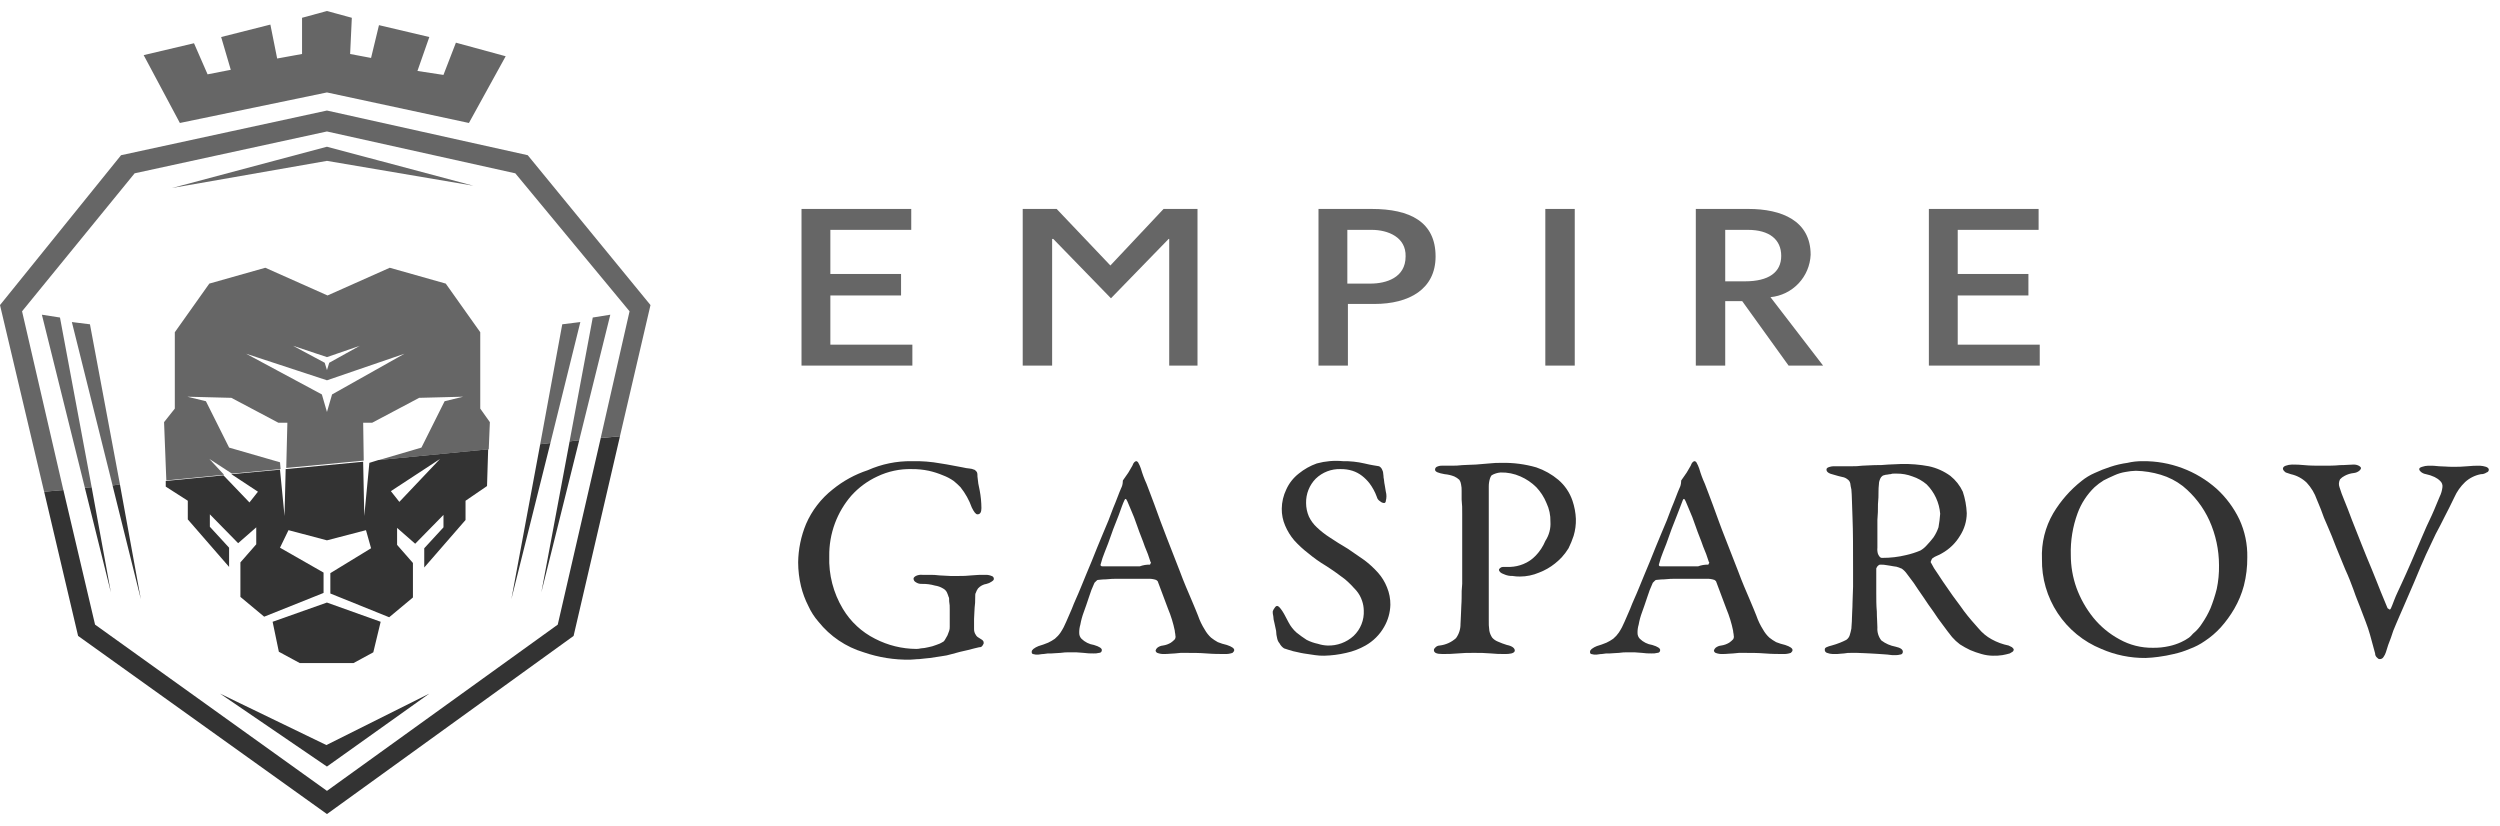 <svg width="215" height="71" viewBox="0 0 215 71" fill="none" xmlns="http://www.w3.org/2000/svg">
<path d="M68.93 31.441V17.969H78.367V19.768H71.411V23.562H77.491V25.41H71.411V29.641H78.464V31.441L68.93 31.441Z" fill="#666666"/>
<path d="M100.552 31.441V20.547H100.504L95.542 25.653L90.58 20.547H90.483V31.441H87.953V17.969H90.872L95.493 22.832L100.066 17.969H102.985V31.441H100.552Z" fill="#666666"/>
<path d="M118.206 26.14H115.92V31.441H113.391V17.969H117.963C121.271 17.969 123.46 19.087 123.46 22.054C123.46 24.875 121.174 26.14 118.206 26.14ZM117.963 19.768H115.871V24.389H117.866C119.179 24.389 120.882 23.902 120.882 22.054C120.931 20.401 119.374 19.768 117.963 19.768Z" fill="#666666"/>
<path d="M132.898 31.441V17.969H135.428V31.441H132.898Z" fill="#666666"/>
<path d="M153.818 31.441L149.829 25.896H148.369V31.441H145.84V17.969H150.364C153.234 17.969 155.715 18.99 155.715 21.908C155.676 22.831 155.305 23.708 154.671 24.378C154.036 25.049 153.18 25.467 152.261 25.556L156.785 31.441H153.818ZM150.315 19.768H148.369V24.194H150.072C152.115 24.194 153.185 23.416 153.185 22.006C153.185 20.595 152.164 19.768 150.315 19.768Z" fill="#666666"/>
<path d="M165.883 31.441V17.969H175.32V19.768H168.364V23.562H174.444V25.41H168.364V29.641H175.417V31.441L165.883 31.441Z" fill="#666666"/>
<path d="M78.418 39.661C79.25 39.641 80.081 39.706 80.899 39.855C81.58 39.953 82.213 40.098 82.796 40.196C82.988 40.244 83.183 40.277 83.38 40.293C83.514 40.302 83.646 40.335 83.769 40.39C83.818 40.39 83.867 40.439 83.964 40.536C84.061 40.633 84.061 40.779 84.061 40.974C84.093 41.384 84.158 41.79 84.256 42.19C84.35 42.687 84.399 43.191 84.402 43.697C84.402 44.038 84.304 44.233 84.061 44.233C83.915 44.233 83.769 44.038 83.575 43.649C83.35 43.015 83.021 42.423 82.602 41.898C82.418 41.709 82.223 41.53 82.018 41.363C81.732 41.162 81.421 40.999 81.094 40.877C80.701 40.711 80.294 40.581 79.878 40.487C79.398 40.386 78.909 40.337 78.418 40.342C77.393 40.315 76.376 40.532 75.451 40.974C74.6 41.367 73.839 41.93 73.213 42.627C72.603 43.331 72.126 44.138 71.802 45.011C71.468 45.913 71.303 46.869 71.316 47.831C71.26 49.42 71.666 50.991 72.484 52.355C73.143 53.461 74.105 54.355 75.256 54.932C76.354 55.501 77.571 55.801 78.808 55.808C78.939 55.808 79.07 55.792 79.197 55.759C79.41 55.747 79.622 55.715 79.829 55.662C80.062 55.62 80.29 55.554 80.51 55.467C80.733 55.4 80.946 55.302 81.142 55.175C81.203 55.12 81.252 55.054 81.288 54.981C81.337 54.884 81.434 54.738 81.483 54.641C81.532 54.495 81.58 54.397 81.629 54.252C81.666 54.142 81.682 54.026 81.677 53.911V52.403C81.687 52.175 81.671 51.947 81.629 51.722C81.629 51.528 81.629 51.382 81.58 51.333C81.54 51.201 81.491 51.071 81.434 50.944C81.36 50.797 81.241 50.678 81.094 50.604C80.885 50.478 80.654 50.395 80.413 50.361C80.034 50.252 79.64 50.202 79.245 50.215C79.072 50.219 78.901 50.168 78.759 50.069C78.704 50.041 78.657 50 78.623 49.949C78.588 49.898 78.568 49.838 78.564 49.777C78.564 49.68 78.613 49.631 78.759 49.534C78.94 49.446 79.143 49.413 79.343 49.437H79.926C80.219 49.43 80.512 49.446 80.802 49.485C81.094 49.485 81.434 49.534 81.726 49.534H82.456C82.813 49.54 83.171 49.523 83.526 49.485C83.946 49.444 84.369 49.427 84.791 49.437C84.958 49.435 85.124 49.468 85.277 49.534C85.333 49.546 85.382 49.577 85.417 49.621C85.453 49.665 85.472 49.72 85.472 49.777C85.472 49.874 85.423 49.923 85.277 50.02C85.146 50.114 84.997 50.18 84.839 50.215C84.559 50.257 84.302 50.395 84.11 50.604C84.026 50.723 83.96 50.854 83.915 50.993C83.867 51.041 83.867 51.187 83.867 51.431C83.872 51.707 83.856 51.983 83.818 52.257C83.818 52.549 83.769 52.89 83.769 53.23V54.106C83.765 54.279 83.816 54.449 83.915 54.592C83.969 54.696 84.054 54.781 84.158 54.835C84.402 54.981 84.548 55.078 84.548 55.127C84.596 55.175 84.596 55.224 84.596 55.321C84.596 55.37 84.548 55.419 84.499 55.516C84.47 55.566 84.427 55.607 84.375 55.633C84.323 55.659 84.265 55.669 84.207 55.662C83.964 55.711 83.623 55.808 83.234 55.905C82.796 56.002 82.359 56.1 81.872 56.245C81.571 56.338 81.261 56.404 80.948 56.44C80.607 56.489 80.267 56.537 79.975 56.586C79.634 56.635 79.343 56.635 79.051 56.683C78.759 56.683 78.516 56.732 78.272 56.732C76.916 56.755 75.566 56.541 74.284 56.1C72.749 55.64 71.392 54.724 70.392 53.473C70.034 53.065 69.739 52.606 69.516 52.111C69.24 51.571 69.027 50.999 68.884 50.409C68.725 49.74 68.644 49.054 68.641 48.367C68.656 47.231 68.887 46.108 69.322 45.059C69.826 43.896 70.612 42.877 71.608 42.093C72.504 41.362 73.526 40.801 74.624 40.439C75.817 39.907 77.112 39.642 78.418 39.661Z" fill="#333333"/>
<path d="M97.726 39.66C97.775 39.66 97.823 39.709 97.872 39.757C97.97 39.927 98.052 40.106 98.115 40.292C98.244 40.742 98.407 41.181 98.602 41.606C98.796 42.141 99.039 42.724 99.283 43.405C99.623 44.329 99.964 45.302 100.353 46.275C100.742 47.296 101.131 48.269 101.472 49.144C101.812 50.068 102.153 50.846 102.444 51.527C102.736 52.208 102.931 52.694 103.028 52.938C103.174 53.365 103.37 53.773 103.612 54.154C103.753 54.407 103.934 54.637 104.147 54.834C104.33 54.981 104.525 55.111 104.731 55.224C104.983 55.326 105.244 55.407 105.509 55.467C105.947 55.613 106.142 55.758 106.142 55.904C106.142 56.002 106.093 56.05 105.996 56.148C105.777 56.223 105.546 56.257 105.315 56.245C104.877 56.245 104.39 56.245 103.758 56.196C103.174 56.148 102.59 56.148 102.007 56.148C101.682 56.134 101.356 56.15 101.034 56.196C100.791 56.196 100.499 56.245 100.158 56.245C99.943 56.258 99.727 56.225 99.526 56.148C99.487 56.13 99.454 56.102 99.429 56.068C99.403 56.035 99.386 55.995 99.38 55.953C99.401 55.858 99.452 55.773 99.526 55.71C99.665 55.599 99.835 55.531 100.012 55.515C100.253 55.48 100.485 55.398 100.693 55.272C100.817 55.187 100.931 55.09 101.034 54.98C101.065 54.93 101.086 54.874 101.094 54.815C101.102 54.757 101.098 54.697 101.082 54.64C101.082 54.494 101.034 54.397 101.034 54.251C100.902 53.601 100.706 52.966 100.45 52.354L99.575 50.02C99.575 49.971 99.477 49.922 99.428 49.874C99.194 49.795 98.946 49.762 98.699 49.776H96.218C95.844 49.767 95.471 49.783 95.099 49.825C94.759 49.825 94.515 49.874 94.418 49.874C94.369 49.874 94.321 49.922 94.272 49.971L94.126 50.117C93.935 50.527 93.772 50.949 93.64 51.381C93.494 51.819 93.348 52.257 93.202 52.646C93.072 52.993 92.974 53.351 92.91 53.716C92.839 53.952 92.806 54.199 92.813 54.445C92.812 54.627 92.882 54.801 93.007 54.932C93.299 55.218 93.673 55.406 94.078 55.467C94.564 55.613 94.759 55.759 94.759 55.904C94.76 55.937 94.756 55.969 94.744 56C94.733 56.03 94.715 56.058 94.692 56.081C94.669 56.104 94.641 56.122 94.611 56.133C94.58 56.145 94.548 56.15 94.515 56.148C94.356 56.188 94.192 56.204 94.029 56.196C93.752 56.202 93.476 56.185 93.202 56.148C92.798 56.104 92.392 56.088 91.986 56.099C91.725 56.092 91.465 56.109 91.207 56.148C90.916 56.148 90.672 56.196 90.429 56.196C90.201 56.186 89.972 56.203 89.748 56.245C89.553 56.245 89.408 56.294 89.31 56.294C89.147 56.31 88.981 56.294 88.824 56.245C88.727 56.196 88.727 56.148 88.727 56.05C88.727 55.953 88.775 55.904 88.873 55.807C89.006 55.706 89.153 55.624 89.31 55.564C89.591 55.482 89.867 55.385 90.137 55.272C90.342 55.177 90.537 55.063 90.721 54.932C90.908 54.777 91.072 54.597 91.207 54.397C91.4 54.105 91.562 53.796 91.694 53.473C91.791 53.278 91.937 52.889 92.18 52.354C92.375 51.819 92.667 51.235 92.959 50.506C93.251 49.825 93.542 49.047 93.883 48.269C94.224 47.442 94.515 46.664 94.856 45.886C95.196 45.107 95.488 44.378 95.731 43.697C96.023 43.016 96.218 42.432 96.412 41.995C96.5 41.829 96.55 41.647 96.558 41.46C96.558 41.362 96.558 41.314 96.607 41.265C96.704 41.119 96.85 40.925 97.045 40.633C97.191 40.39 97.337 40.147 97.385 40.049C97.483 39.757 97.629 39.66 97.726 39.66ZM98.893 48.56C98.92 48.534 98.937 48.5 98.942 48.463C98.953 48.455 98.963 48.444 98.969 48.431C98.975 48.418 98.978 48.404 98.978 48.39C98.978 48.376 98.975 48.362 98.969 48.349C98.963 48.337 98.953 48.326 98.942 48.317C98.805 47.871 98.643 47.432 98.456 47.004C98.261 46.42 98.018 45.886 97.823 45.302C97.629 44.718 97.434 44.232 97.24 43.794C97.045 43.356 96.948 43.065 96.899 43.016C96.85 42.87 96.753 42.87 96.704 43.016C96.558 43.308 96.412 43.746 96.218 44.281C96.023 44.816 95.78 45.35 95.585 45.934C95.391 46.518 95.196 47.004 95.002 47.49C94.865 47.823 94.752 48.164 94.661 48.512C94.613 48.609 94.661 48.706 94.807 48.706H98.018C98.297 48.601 98.595 48.552 98.893 48.56Z" fill="#333333"/>
<path d="M115.485 39.66C116.107 39.65 116.728 39.716 117.334 39.855C117.918 40.001 118.355 40.05 118.599 40.098C118.703 40.152 118.788 40.237 118.842 40.341C118.891 40.487 118.939 40.536 118.939 40.584C118.939 40.682 118.988 40.876 118.988 41.071C119.036 41.265 119.036 41.509 119.085 41.703C119.134 41.898 119.134 42.092 119.182 42.287C119.251 42.542 119.251 42.81 119.182 43.065C119.182 43.162 119.134 43.26 119.036 43.26C118.909 43.254 118.788 43.202 118.696 43.114C118.623 43.072 118.559 43.017 118.509 42.95C118.459 42.883 118.423 42.806 118.404 42.724C118.252 42.306 118.039 41.913 117.772 41.557C117.587 41.322 117.375 41.109 117.139 40.925C116.891 40.732 116.611 40.584 116.312 40.487C115.982 40.384 115.637 40.335 115.291 40.341C114.897 40.328 114.504 40.395 114.136 40.537C113.769 40.679 113.433 40.894 113.15 41.168C112.88 41.444 112.668 41.771 112.526 42.13C112.384 42.489 112.315 42.873 112.323 43.26C112.324 43.661 112.407 44.058 112.567 44.427C112.733 44.775 112.964 45.089 113.248 45.351C113.592 45.678 113.967 45.971 114.367 46.226C114.804 46.518 115.339 46.858 115.923 47.199C116.41 47.539 116.896 47.88 117.334 48.172C117.756 48.49 118.147 48.848 118.501 49.242C118.833 49.614 119.097 50.042 119.28 50.506C119.479 50.983 119.578 51.497 119.572 52.014C119.554 52.681 119.37 53.333 119.036 53.911C118.658 54.582 118.102 55.137 117.431 55.516C116.915 55.809 116.357 56.022 115.777 56.148C115.155 56.294 114.519 56.376 113.88 56.391C113.62 56.396 113.359 56.38 113.102 56.342C112.81 56.294 112.469 56.245 112.129 56.197C111.788 56.148 111.496 56.051 111.205 56.002C110.913 55.905 110.67 55.856 110.426 55.759C110.261 55.649 110.127 55.498 110.037 55.321C109.94 55.21 109.874 55.076 109.843 54.932C109.783 54.71 109.75 54.481 109.745 54.251C109.697 54.008 109.648 53.813 109.599 53.57C109.543 53.38 109.511 53.184 109.502 52.987C109.467 52.86 109.451 52.729 109.453 52.597C109.48 52.491 109.53 52.391 109.599 52.306C109.697 52.16 109.745 52.111 109.843 52.111C109.94 52.111 110.086 52.257 110.28 52.549C110.475 52.841 110.621 53.181 110.815 53.522C110.987 53.853 111.218 54.15 111.496 54.397C111.777 54.624 112.069 54.835 112.372 55.029C112.68 55.186 113.007 55.3 113.345 55.37C113.612 55.457 113.891 55.507 114.172 55.516C114.997 55.542 115.8 55.245 116.41 54.689C116.705 54.409 116.936 54.068 117.087 53.69C117.238 53.312 117.306 52.907 117.285 52.5C117.28 52.219 117.231 51.94 117.139 51.673C117.035 51.353 116.869 51.056 116.653 50.798C116.353 50.45 116.028 50.125 115.68 49.825C115.242 49.485 114.707 49.096 114.026 48.658C113.496 48.341 112.992 47.983 112.518 47.588C112.079 47.253 111.672 46.879 111.302 46.469C110.98 46.09 110.718 45.663 110.524 45.205C110.324 44.745 110.225 44.247 110.232 43.746C110.239 43.173 110.372 42.608 110.621 42.092C110.862 41.558 111.229 41.091 111.691 40.73C112.156 40.352 112.682 40.055 113.248 39.855C113.976 39.656 114.734 39.59 115.485 39.66Z" fill="#333333"/>
<path d="M133.337 44.864C133.352 44.31 133.235 43.76 132.997 43.259C132.792 42.755 132.495 42.293 132.121 41.898C131.728 41.508 131.266 41.195 130.759 40.974C130.224 40.735 129.642 40.619 129.057 40.633C128.782 40.653 128.515 40.736 128.278 40.876C128.21 40.962 128.16 41.062 128.132 41.168C128.065 41.389 128.032 41.618 128.035 41.849V53.278C128.023 53.603 128.039 53.929 128.084 54.251C128.126 54.46 128.208 54.658 128.327 54.835C128.459 54.986 128.626 55.103 128.813 55.175C129.066 55.288 129.326 55.386 129.592 55.467C130.078 55.564 130.273 55.759 130.273 55.953C130.273 56.05 130.175 56.148 129.981 56.196C129.789 56.237 129.593 56.253 129.397 56.245C129.007 56.251 128.617 56.235 128.23 56.196C127.712 56.154 127.192 56.137 126.673 56.148C126.235 56.142 125.796 56.158 125.36 56.196C124.923 56.235 124.484 56.252 124.046 56.245C123.56 56.245 123.316 56.148 123.316 55.905C123.316 55.807 123.365 55.759 123.462 55.661C123.554 55.573 123.675 55.521 123.803 55.516C124.328 55.457 124.821 55.236 125.214 54.883C125.473 54.531 125.609 54.104 125.603 53.667C125.603 53.376 125.651 53.035 125.651 52.646C125.651 52.257 125.7 51.868 125.7 51.43C125.691 51.024 125.707 50.618 125.749 50.214V44.184C125.76 43.778 125.744 43.371 125.7 42.968V42.238C125.708 42.042 125.692 41.846 125.651 41.654C125.633 41.515 125.583 41.382 125.505 41.265C125.376 41.146 125.228 41.047 125.068 40.974C124.803 40.869 124.524 40.804 124.241 40.779C123.706 40.682 123.414 40.584 123.414 40.39C123.413 40.34 123.426 40.29 123.452 40.247C123.478 40.204 123.515 40.169 123.56 40.147C123.696 40.081 123.846 40.047 123.997 40.049H124.824C125.133 40.055 125.442 40.039 125.749 40.001C126.089 40.001 126.478 39.952 126.916 39.952C127.305 39.904 127.694 39.904 128.084 39.855C128.439 39.816 128.796 39.799 129.154 39.806C130.157 39.786 131.157 39.917 132.121 40.195C132.815 40.431 133.458 40.794 134.018 41.265C134.579 41.745 134.999 42.366 135.234 43.065C135.404 43.567 135.503 44.091 135.526 44.621C135.54 45.115 135.474 45.607 135.332 46.08C135.212 46.447 135.065 46.805 134.894 47.15C134.723 47.427 134.528 47.687 134.31 47.928C134.128 48.12 133.933 48.298 133.726 48.463C133.316 48.792 132.856 49.055 132.364 49.242C131.842 49.466 131.279 49.582 130.71 49.582C130.499 49.585 130.287 49.569 130.078 49.533C129.827 49.542 129.577 49.492 129.348 49.387C129.057 49.29 128.911 49.144 128.911 48.998C128.911 48.95 128.959 48.901 129.008 48.852C129.074 48.792 129.161 48.757 129.251 48.755H129.883C130.268 48.739 130.646 48.657 131.002 48.512C131.408 48.349 131.773 48.101 132.073 47.782C132.425 47.416 132.705 46.987 132.9 46.518C133.222 46.029 133.376 45.449 133.337 44.864Z" fill="#333333"/>
<path d="M145.742 39.66C145.79 39.66 145.839 39.709 145.888 39.757C145.986 39.927 146.067 40.106 146.131 40.292C146.26 40.742 146.422 41.181 146.617 41.606C146.812 42.141 147.055 42.724 147.298 43.405C147.639 44.329 147.979 45.302 148.368 46.275C148.758 47.296 149.147 48.269 149.487 49.144C149.828 50.068 150.168 50.846 150.46 51.527C150.752 52.208 150.947 52.694 151.044 52.938C151.19 53.365 151.386 53.773 151.628 54.154C151.769 54.407 151.95 54.637 152.163 54.834C152.346 54.981 152.541 55.111 152.747 55.224C152.999 55.326 153.259 55.407 153.525 55.467C153.963 55.613 154.157 55.758 154.157 55.904C154.157 56.002 154.109 56.05 154.011 56.148C153.793 56.223 153.561 56.257 153.33 56.245C152.892 56.245 152.406 56.245 151.774 56.196C151.19 56.148 150.606 56.148 150.022 56.148C149.697 56.134 149.372 56.15 149.049 56.196C148.806 56.196 148.514 56.245 148.174 56.245C147.959 56.258 147.743 56.225 147.541 56.148C147.503 56.13 147.47 56.102 147.444 56.068C147.419 56.035 147.402 55.995 147.396 55.953C147.416 55.858 147.468 55.773 147.541 55.71C147.681 55.599 147.85 55.531 148.028 55.515C148.269 55.48 148.5 55.398 148.709 55.272C148.832 55.187 148.947 55.09 149.049 54.98C149.081 54.93 149.101 54.874 149.11 54.815C149.118 54.757 149.114 54.697 149.098 54.64C149.098 54.494 149.049 54.397 149.049 54.251C148.917 53.601 148.722 52.966 148.466 52.354C148.174 51.576 147.882 50.798 147.59 50.02C147.59 49.971 147.493 49.922 147.444 49.874C147.209 49.795 146.962 49.762 146.715 49.776H144.234C143.86 49.767 143.486 49.783 143.115 49.825C142.774 49.825 142.531 49.874 142.434 49.874C142.385 49.874 142.336 49.922 142.288 49.971L142.142 50.117C141.951 50.527 141.788 50.949 141.655 51.381C141.509 51.819 141.364 52.257 141.218 52.646C141.087 52.993 140.99 53.351 140.926 53.716C140.854 53.952 140.821 54.199 140.828 54.445C140.828 54.627 140.897 54.801 141.023 54.932C141.314 55.219 141.689 55.406 142.093 55.467C142.58 55.613 142.774 55.759 142.774 55.904C142.776 55.937 142.771 55.969 142.76 56C142.748 56.03 142.73 56.058 142.707 56.081C142.684 56.104 142.657 56.122 142.626 56.133C142.596 56.145 142.563 56.15 142.531 56.148C142.372 56.188 142.208 56.204 142.045 56.196C141.768 56.202 141.492 56.185 141.218 56.148C140.814 56.104 140.407 56.088 140.001 56.099C139.741 56.092 139.481 56.109 139.223 56.148C138.931 56.148 138.688 56.196 138.445 56.196C138.217 56.186 137.988 56.203 137.764 56.245C137.569 56.245 137.423 56.294 137.326 56.294C137.162 56.31 136.997 56.294 136.839 56.245C136.742 56.196 136.742 56.148 136.742 56.05C136.742 55.953 136.791 55.904 136.888 55.807C137.022 55.706 137.169 55.624 137.326 55.564C137.607 55.482 137.883 55.385 138.153 55.272C138.358 55.177 138.553 55.063 138.737 54.932C138.923 54.777 139.087 54.597 139.223 54.397C139.415 54.105 139.578 53.796 139.71 53.473C139.807 53.278 139.953 52.889 140.196 52.354C140.391 51.819 140.682 51.235 140.974 50.506C141.266 49.825 141.558 49.047 141.899 48.269C142.239 47.442 142.531 46.664 142.871 45.886C143.212 45.107 143.504 44.378 143.747 43.697C144.039 43.016 144.234 42.432 144.428 41.995C144.516 41.829 144.566 41.647 144.574 41.46C144.574 41.362 144.574 41.314 144.623 41.265C144.72 41.119 144.866 40.925 145.061 40.633C145.206 40.39 145.352 40.147 145.401 40.049C145.498 39.757 145.644 39.66 145.742 39.66ZM146.909 48.56C146.935 48.534 146.953 48.5 146.958 48.463C146.969 48.455 146.978 48.444 146.985 48.431C146.991 48.418 146.994 48.404 146.994 48.39C146.994 48.376 146.991 48.362 146.985 48.349C146.978 48.337 146.969 48.326 146.958 48.317C146.821 47.871 146.658 47.432 146.471 47.004C146.277 46.42 146.033 45.886 145.839 45.302C145.644 44.718 145.45 44.232 145.255 43.794C145.061 43.356 144.963 43.065 144.915 43.016C144.866 42.87 144.769 42.87 144.72 43.016C144.623 43.308 144.428 43.746 144.234 44.281C144.039 44.816 143.796 45.35 143.601 45.934C143.407 46.518 143.212 47.004 143.017 47.49C142.881 47.823 142.767 48.164 142.677 48.512C142.628 48.609 142.677 48.706 142.823 48.706H146.033C146.313 48.601 146.61 48.552 146.909 48.56Z" fill="#333333"/>
<path d="M169.142 44.135C169.137 44.825 168.934 45.5 168.558 46.08C168.18 46.71 167.643 47.23 167.001 47.588C166.877 47.663 166.747 47.728 166.612 47.782C166.456 47.842 166.308 47.924 166.175 48.026C166.126 48.074 166.126 48.123 166.077 48.22C166.029 48.317 166.029 48.366 166.077 48.415C166.23 48.721 166.409 49.014 166.612 49.29C166.904 49.728 167.245 50.263 167.634 50.798C168.023 51.381 168.461 51.916 168.899 52.549C169.337 53.132 169.774 53.619 170.163 54.056C170.475 54.432 170.855 54.745 171.282 54.98C171.738 55.232 172.231 55.413 172.742 55.516L173.034 55.661C173.131 55.759 173.179 55.807 173.179 55.856C173.179 55.894 173.17 55.931 173.153 55.964C173.136 55.998 173.112 56.027 173.082 56.05C172.985 56.099 172.936 56.148 172.839 56.196C172.631 56.256 172.42 56.304 172.207 56.342C171.933 56.384 171.656 56.4 171.38 56.391C171.05 56.387 170.723 56.337 170.407 56.245C170.075 56.153 169.75 56.04 169.434 55.904C169.132 55.761 168.839 55.599 168.558 55.418C168.309 55.232 168.081 55.02 167.877 54.786C167.634 54.494 167.391 54.154 167.099 53.765C166.807 53.376 166.515 52.986 166.272 52.597C165.98 52.208 165.688 51.77 165.396 51.333C165.104 50.895 164.812 50.506 164.569 50.117C164.375 49.874 164.18 49.582 163.986 49.339C163.867 49.168 163.718 49.02 163.548 48.901C163.499 48.901 163.45 48.852 163.304 48.804C163.165 48.748 163.017 48.715 162.867 48.706C162.672 48.658 162.526 48.658 162.283 48.609C162.091 48.569 161.895 48.553 161.699 48.56C161.602 48.56 161.553 48.609 161.456 48.706C161.407 48.804 161.359 48.852 161.359 48.901V51.041C161.359 51.527 161.359 52.062 161.407 52.597C161.407 53.132 161.456 53.57 161.456 53.959C161.425 54.361 161.546 54.761 161.796 55.078C162.154 55.349 162.571 55.532 163.013 55.613C163.45 55.71 163.645 55.856 163.645 56.05C163.647 56.083 163.642 56.115 163.63 56.146C163.619 56.176 163.601 56.204 163.578 56.227C163.555 56.25 163.528 56.268 163.497 56.279C163.467 56.291 163.434 56.296 163.402 56.294C163.291 56.325 163.176 56.341 163.061 56.342C162.817 56.354 162.572 56.337 162.332 56.294C162.137 56.294 161.894 56.245 161.651 56.245C161.407 56.245 161.115 56.196 160.824 56.196C160.532 56.196 160.143 56.148 159.705 56.148H159.218C159.006 56.14 158.794 56.156 158.586 56.196C158.391 56.196 158.148 56.245 158.002 56.245H157.613C157.446 56.241 157.282 56.208 157.127 56.148C157.064 56.131 157.01 56.092 156.974 56.038C156.939 55.985 156.924 55.92 156.932 55.856C156.932 55.759 156.981 55.71 157.078 55.661C157.218 55.598 157.365 55.549 157.516 55.516C157.764 55.449 158.007 55.368 158.245 55.272C158.428 55.2 158.606 55.119 158.78 55.029C158.918 54.935 159.021 54.798 159.072 54.64C159.133 54.449 159.181 54.254 159.218 54.056C159.218 53.862 159.267 53.57 159.267 53.181C159.267 52.792 159.316 52.354 159.316 51.868C159.316 51.381 159.364 50.895 159.364 50.457V49.144C159.364 47.199 159.364 45.691 159.316 44.524C159.267 43.356 159.267 42.578 159.218 42.092C159.175 41.916 159.142 41.737 159.121 41.557C159.087 41.416 159 41.294 158.878 41.217C158.752 41.114 158.601 41.047 158.44 41.022C158.245 40.973 158.002 40.925 157.71 40.827C157.272 40.73 157.078 40.584 157.078 40.39C157.078 40.292 157.127 40.244 157.224 40.195C157.409 40.121 157.608 40.088 157.808 40.098H159.267C159.56 40.103 159.852 40.087 160.142 40.049C160.483 40.049 160.824 40.001 161.213 40.001C161.603 40.009 161.992 39.992 162.38 39.952C162.769 39.952 163.159 39.903 163.499 39.903C164.298 39.885 165.097 39.95 165.883 40.098C166.55 40.242 167.179 40.524 167.731 40.925C168.188 41.291 168.554 41.757 168.801 42.286C169 42.884 169.115 43.506 169.142 44.135ZM166.856 44.183C166.779 43.228 166.365 42.332 165.688 41.654C165.331 41.351 164.918 41.119 164.472 40.973C164.037 40.807 163.575 40.724 163.11 40.73H162.915C162.8 40.722 162.684 40.739 162.575 40.779C162.429 40.779 162.332 40.827 162.186 40.827C162.04 40.876 161.942 40.876 161.894 40.925C161.806 40.984 161.738 41.069 161.699 41.168C161.659 41.262 161.626 41.36 161.602 41.46C161.602 41.606 161.553 41.849 161.553 42.189C161.559 42.579 161.543 42.969 161.505 43.356C161.512 43.811 161.496 44.266 161.456 44.718V47.102C161.437 47.281 161.453 47.463 161.505 47.636C161.542 47.724 161.591 47.806 161.651 47.88C161.679 47.915 161.717 47.943 161.759 47.96C161.802 47.977 161.848 47.983 161.894 47.977C162.582 47.98 163.268 47.898 163.937 47.734C164.353 47.641 164.76 47.51 165.153 47.345C165.354 47.229 165.535 47.081 165.688 46.907C165.895 46.69 166.089 46.463 166.272 46.226C166.456 45.955 166.603 45.661 166.71 45.35C166.779 44.964 166.828 44.575 166.856 44.183Z" fill="#333333"/>
<path d="M184.267 39.661C186.614 39.634 188.887 40.484 190.64 42.044C191.451 42.787 192.111 43.678 192.586 44.67C193.058 45.691 193.29 46.805 193.267 47.929C193.275 48.748 193.177 49.566 192.975 50.361C192.789 51.059 192.511 51.729 192.148 52.355C191.815 52.928 191.424 53.466 190.981 53.96C190.576 54.403 190.119 54.795 189.618 55.127C189.212 55.41 188.771 55.639 188.305 55.808C187.866 55.997 187.41 56.144 186.943 56.245C186.51 56.35 186.071 56.431 185.63 56.489C185.259 56.541 184.885 56.574 184.511 56.586C183.205 56.596 181.913 56.331 180.716 55.808C179.183 55.186 177.874 54.114 176.962 52.734C176.05 51.353 175.578 49.729 175.609 48.075C175.547 46.695 175.885 45.328 176.582 44.135C177.217 43.071 178.041 42.132 179.014 41.363C179.354 41.087 179.731 40.858 180.133 40.682C180.575 40.475 181.03 40.296 181.495 40.147C181.969 39.988 182.458 39.874 182.954 39.807C183.384 39.705 183.825 39.656 184.267 39.661ZM183.684 40.488C183.39 40.496 183.097 40.529 182.808 40.585C182.472 40.637 182.145 40.735 181.835 40.877C181.495 41.023 181.203 41.169 180.911 41.314C180.634 41.485 180.374 41.68 180.133 41.898C179.483 42.524 178.984 43.289 178.673 44.135C178.251 45.287 178.053 46.508 178.09 47.734C178.089 48.695 178.254 49.65 178.576 50.555C178.917 51.489 179.41 52.36 180.035 53.133C180.653 53.889 181.413 54.517 182.273 54.981C183.149 55.472 184.139 55.723 185.143 55.71C185.617 55.718 186.091 55.669 186.554 55.565C186.906 55.488 187.248 55.374 187.575 55.224C187.814 55.116 188.042 54.986 188.256 54.835C188.382 54.734 188.496 54.62 188.597 54.495C188.903 54.248 189.166 53.952 189.375 53.619C189.659 53.206 189.904 52.766 190.105 52.306C190.319 51.767 190.498 51.215 190.64 50.652C190.782 49.981 190.847 49.296 190.835 48.61C190.833 47.285 190.551 45.976 190.008 44.767C189.484 43.616 188.701 42.601 187.721 41.801C187.154 41.363 186.511 41.033 185.824 40.828C185.129 40.618 184.409 40.503 183.684 40.488H183.684Z" fill="#333333"/>
<path d="M196.332 40.293C196.332 40.195 196.429 40.098 196.575 40.05C196.747 39.989 196.928 39.957 197.11 39.952C197.468 39.948 197.825 39.965 198.181 40.001C198.618 40.05 199.202 40.05 199.834 40.05C200.272 40.05 200.759 40.05 201.245 40.001C201.732 40.001 202.121 39.952 202.413 39.952C202.564 39.95 202.714 39.983 202.85 40.05C202.948 40.098 203.045 40.196 203.045 40.244C203.045 40.341 202.996 40.39 202.899 40.487C202.759 40.598 202.59 40.666 202.413 40.682C202.14 40.711 201.875 40.794 201.634 40.925C201.488 40.998 201.356 41.097 201.245 41.217C201.191 41.323 201.157 41.438 201.148 41.557C201.14 41.673 201.157 41.789 201.197 41.898C201.308 42.261 201.438 42.618 201.586 42.968C201.78 43.454 202.023 44.038 202.267 44.719C202.51 45.351 202.802 46.08 203.094 46.81C203.386 47.539 203.677 48.269 203.969 48.95C204.261 49.631 204.504 50.312 204.748 50.895C204.991 51.479 205.185 51.965 205.331 52.306C205.38 52.354 205.429 52.354 205.477 52.403C205.526 52.452 205.575 52.403 205.623 52.306C205.672 52.209 205.769 51.965 205.915 51.576C206.061 51.187 206.304 50.701 206.547 50.166C206.791 49.631 207.083 48.998 207.374 48.318C207.666 47.637 207.958 46.956 208.25 46.275C208.542 45.594 208.834 44.913 209.126 44.33C209.418 43.697 209.612 43.162 209.807 42.724C209.936 42.465 210.018 42.185 210.05 41.898C210.064 41.799 210.053 41.699 210.019 41.606C209.985 41.513 209.929 41.429 209.855 41.363C209.714 41.222 209.549 41.107 209.369 41.022C209.136 40.912 208.891 40.831 208.639 40.779C208.479 40.754 208.327 40.687 208.201 40.584C208.104 40.487 208.055 40.439 208.055 40.341C208.055 40.244 208.153 40.195 208.299 40.147C208.471 40.087 208.651 40.054 208.834 40.05C209.143 40.043 209.452 40.059 209.758 40.098C210.099 40.098 210.488 40.147 210.926 40.147C211.348 40.153 211.77 40.137 212.19 40.098C212.546 40.062 212.903 40.045 213.26 40.05C213.442 40.058 213.622 40.091 213.796 40.147C213.941 40.195 214.039 40.293 214.039 40.39C214.039 40.447 214.02 40.502 213.984 40.546C213.949 40.59 213.9 40.621 213.844 40.633C213.702 40.732 213.531 40.783 213.358 40.779C212.849 40.875 212.377 41.111 211.996 41.46C211.605 41.833 211.291 42.279 211.071 42.773C210.78 43.405 210.488 43.94 210.244 44.427C210.001 44.913 209.758 45.399 209.466 45.934C209.223 46.469 208.931 47.053 208.639 47.685C208.347 48.318 208.007 49.144 207.618 50.069C207.228 50.944 206.937 51.673 206.693 52.208C206.45 52.743 206.256 53.23 206.061 53.667C205.888 54.046 205.742 54.436 205.623 54.835C205.455 55.248 205.309 55.67 205.185 56.099C205.14 56.238 205.075 56.369 204.991 56.488C204.958 56.55 204.909 56.6 204.849 56.635C204.788 56.669 204.72 56.686 204.65 56.683C204.553 56.683 204.504 56.634 204.407 56.537C204.36 56.494 204.322 56.442 204.297 56.383C204.271 56.324 204.259 56.261 204.261 56.197C204.164 55.856 204.018 55.273 203.823 54.592C203.629 53.862 203.288 53.084 202.948 52.16C202.802 51.771 202.607 51.333 202.413 50.749C202.218 50.214 201.975 49.582 201.683 48.95C201.44 48.318 201.148 47.685 200.905 47.053C200.661 46.421 200.418 45.788 200.175 45.254C199.955 44.778 199.76 44.291 199.591 43.794C199.445 43.405 199.299 43.114 199.251 42.968C199.063 42.426 198.765 41.929 198.375 41.509C197.998 41.144 197.526 40.891 197.013 40.779L196.575 40.633C196.381 40.487 196.332 40.39 196.332 40.293Z" fill="#333333"/>
<path d="M1.897 26.772L11.578 14.905L28.117 11.306L44.316 14.905L54.142 26.772L51.661 37.666L53.315 37.52L55.942 26.236L45.386 13.348L28.117 9.506L10.41 13.348L0 26.236L3.794 42.286L5.448 42.141L1.897 26.772Z" fill="#666666"/>
<path d="M14.789 16.17L28.118 13.835L40.717 15.975L28.118 12.619L14.789 16.17Z" fill="#666666"/>
<path d="M28.116 7.95L40.327 10.576L43.488 4.837L39.208 3.67L38.137 6.443L35.9 6.102L36.922 3.184L32.592 2.163L31.911 4.983L30.111 4.643L30.257 1.53L28.116 0.946L25.976 1.53V4.643L23.836 5.032L23.252 2.114L19.019 3.184L19.847 6.004L17.852 6.393L16.684 3.719L12.355 4.74L15.469 10.576L28.116 7.95Z" fill="#666666"/>
<path d="M7.736 27.89L6.18 27.696L9.682 41.752L10.315 41.655L7.736 27.89Z" fill="#666666"/>
<path d="M5.158 27.307L3.602 27.064L7.299 41.947L7.882 41.897L5.158 27.307Z" fill="#666666"/>
<path d="M49.91 27.696L48.354 27.89L46.457 38.201L47.333 38.104L49.91 27.696Z" fill="#666666"/>
<path d="M52.487 27.064L50.978 27.307L48.984 37.958L49.811 37.861L52.487 27.064Z" fill="#666666"/>
<path d="M18.001 39.466L19.947 40.731L24.13 40.342L24.082 39.758L19.704 38.493L17.709 34.505L16.104 34.116L19.898 34.214L23.936 36.353H24.714L24.617 40.244L31.281 39.612L31.233 36.353H32.011L36.048 34.214L39.843 34.116L38.237 34.505L36.243 38.493L32.594 39.563L42.032 38.639L42.129 36.305L41.302 35.138V28.572L38.335 24.389L33.519 23.027L28.168 25.41L22.817 23.027L18.001 24.389L15.034 28.572V35.138L14.109 36.305L14.304 41.314L19.266 40.828L18.001 39.466ZM28.119 30.712L30.941 29.739L28.314 31.198L28.119 31.83L27.925 31.198L25.201 29.739L28.119 30.712ZM28.119 32.706L34.784 30.42L28.557 33.922L28.119 35.429L27.681 33.922L21.163 30.42L28.119 32.706Z" fill="#666666"/>
<path d="M28.119 70.009L49.329 54.689L53.318 37.52L51.664 37.667L47.967 53.717L28.119 68.015L8.175 53.717L5.451 42.141L3.797 42.287L6.716 54.689L28.119 70.009Z" fill="#333333"/>
<path d="M10.312 41.654L9.68 41.752L12.112 51.527L10.312 41.654Z" fill="#333333"/>
<path d="M7.881 41.898L7.297 41.947L9.535 50.944L7.881 41.898Z" fill="#333333"/>
<path d="M47.334 38.103L46.458 38.201L43.977 51.527L47.334 38.103Z" fill="#333333"/>
<path d="M49.813 37.861L48.987 37.959L46.555 50.944L49.813 37.861Z" fill="#333333"/>
<path d="M18.922 59.65L28.116 65.924L36.921 59.65L28.068 64.075L18.922 59.65Z" fill="#333333"/>
<path d="M25.78 57.024H30.402L32.104 56.099L32.737 53.473L28.115 51.819L23.445 53.473L23.981 56.051L25.78 57.024Z" fill="#333333"/>
<path d="M16.151 43.065V44.67L19.702 48.755V47.102L18.048 45.302V44.232L20.48 46.713L22.037 45.351V46.81L20.675 48.366V51.333L22.718 53.035L27.826 50.993V49.242L24.08 47.102L24.81 45.594L28.118 46.469L31.474 45.594L31.912 47.15L28.41 49.29V51.041L33.469 53.084L35.512 51.382V48.415L34.15 46.859V45.4L35.706 46.761L38.139 44.281V45.351L36.485 47.15V48.804L40.036 44.719V43.065L41.884 41.8L41.982 38.639L32.544 39.563L31.766 39.806L31.328 44.378L31.231 39.709L24.567 40.341L24.469 44.378L24.08 40.39L19.897 40.779L22.183 42.287L21.453 43.211L19.216 40.877L14.254 41.363V41.849L16.151 43.065ZM37.847 39.466L34.344 43.162L33.615 42.238L37.847 39.466Z" fill="#333333"/>
</svg>
